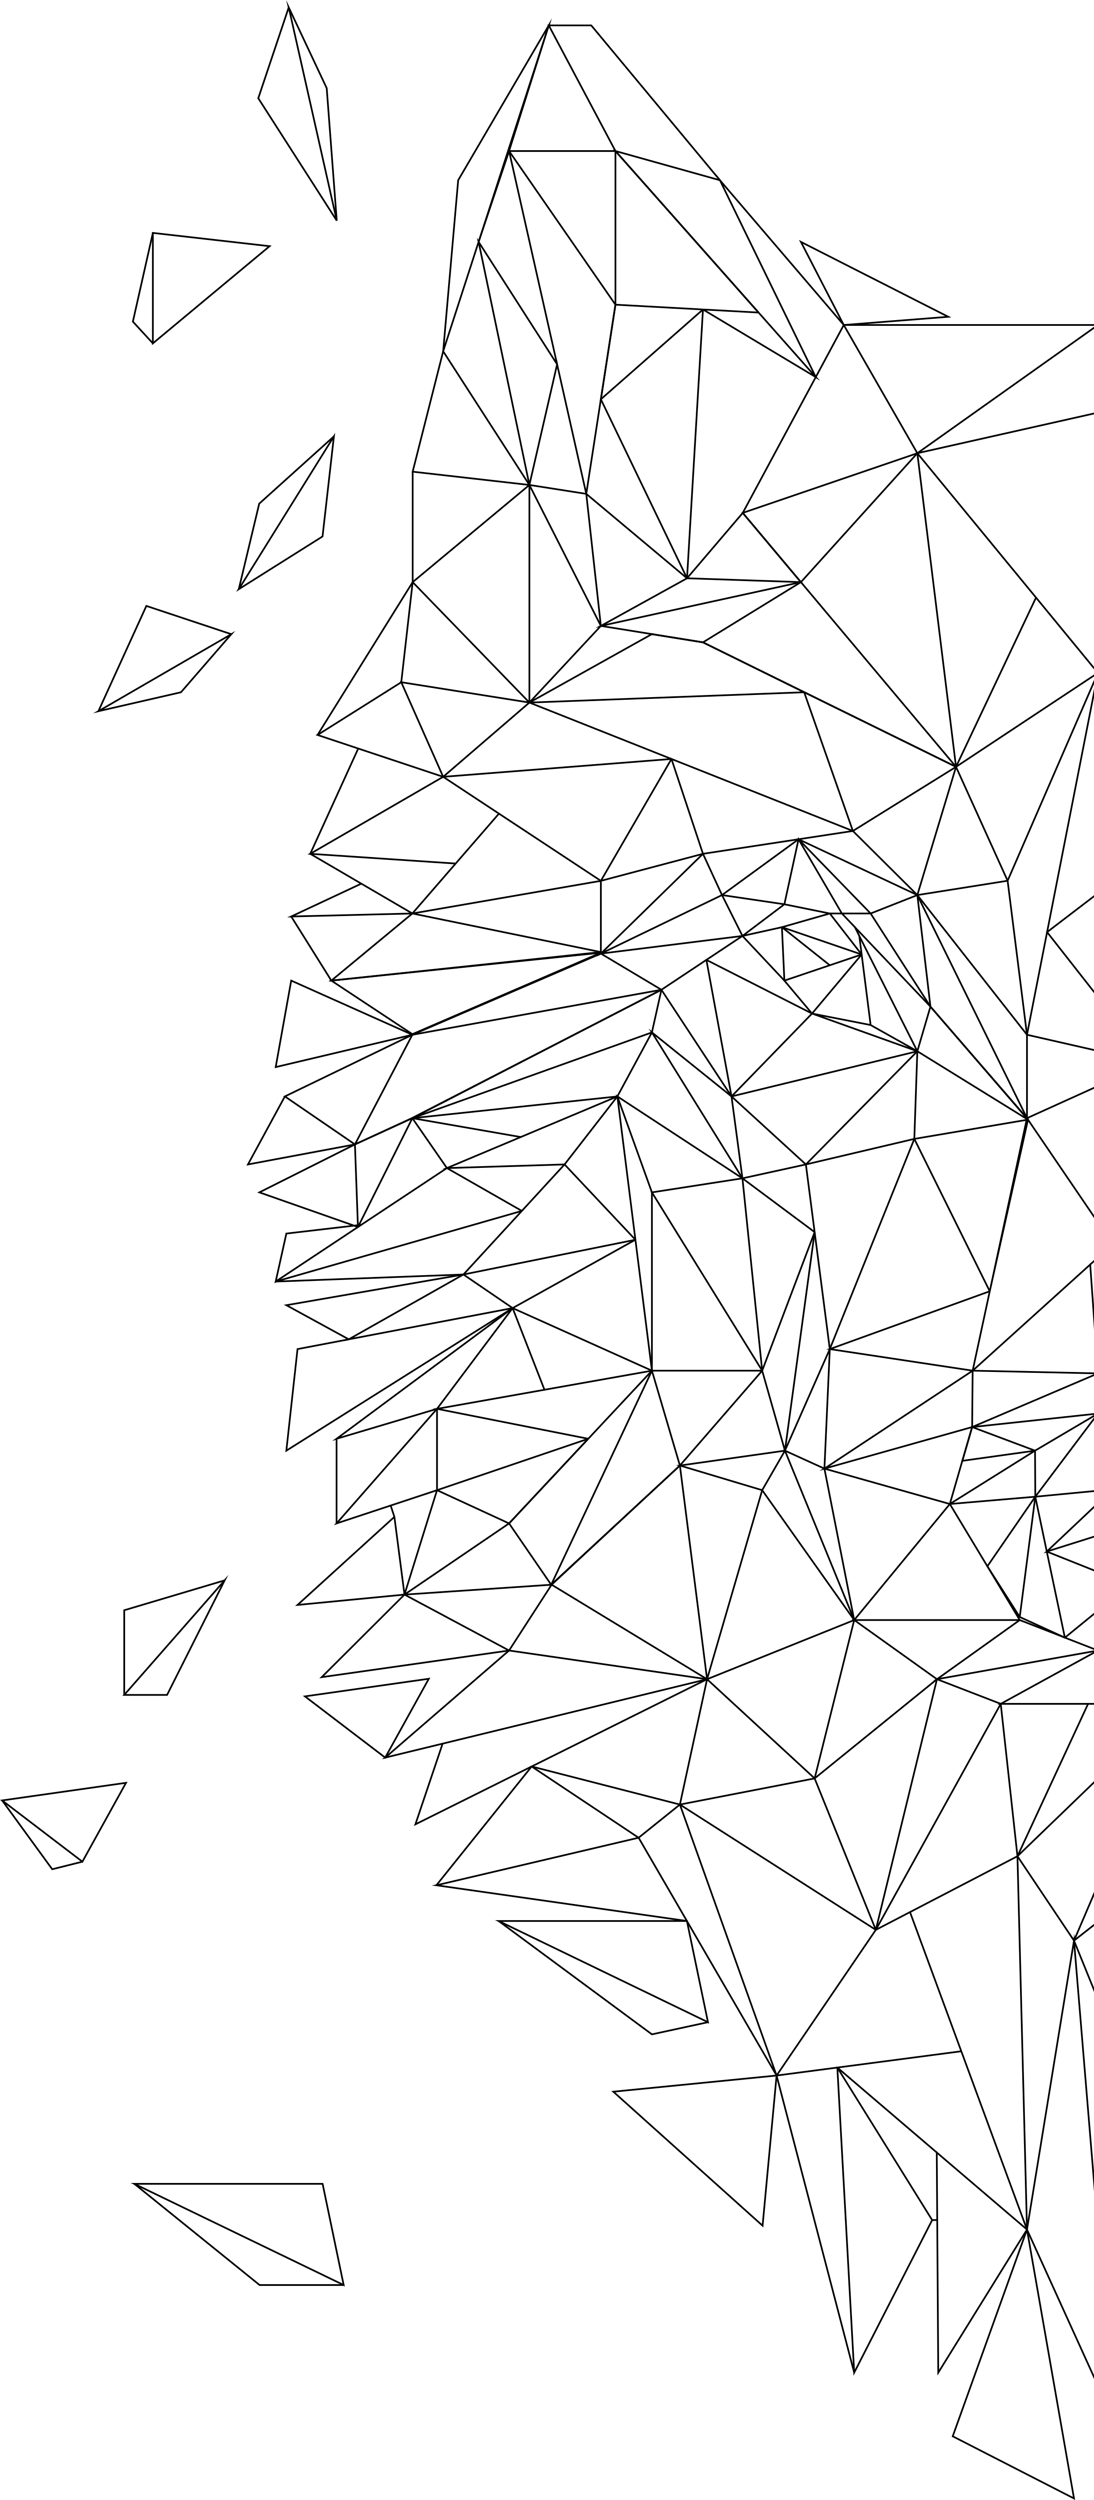 <?xml version="1.0" encoding="UTF-8"?>
<svg width="335px" height="765px" viewBox="0 0 335 765" version="1.1" xmlns="http://www.w3.org/2000/svg" xmlns:xlink="http://www.w3.org/1999/xlink">
    <title>wolfpack-digital-poly-half</title>
    <g id="Page-1" stroke="none" stroke-width="1" fill="none" fill-rule="evenodd">
        <g id="Home" transform="translate(-1105, -5517)" fill="#000000">
            <g id="wolf" transform="translate(1105, 5517)">
                <polygon id="Path" transform="translate(12.867, 561.534) scale(-1, 1) translate(-12.867, -561.534) " points="9.639 571.697 24.871 550.782 25.292 551.089 9.852 572.287 0.442 569.934 0.567 569.43"></polygon>
                <path d="M0,545.214 L39.066,550.767 L13.756,570.072 L0,545.214 Z M0.959,545.874 L13.919,569.294 L37.764,551.107 L0.959,545.874 Z" id="Shape" transform="translate(19.533, 557.643) scale(-1, 1) translate(-19.533, -557.643) "></path>
                <polygon id="Path" transform="translate(50.403, 201.417) scale(-1, 1) translate(-50.403, -201.417) " points="56.125 185.095 70.915 217.524 70.442 217.74 55.844 185.736 30.058 194.311 29.892 193.817"></polygon>
                <path d="M28.507,193.06 L72.048,218.27 L44.997,212.066 L28.507,193.06 Z M30.937,195.068 L45.277,211.597 L68.805,216.993 L30.937,195.068 Z" id="Shape" transform="translate(50.277, 205.665) scale(-1, 1) translate(-50.277, -205.665) "></path>
                <polygon id="Path" transform="translate(53.326, 500.996) scale(-1, 1) translate(-53.326, -500.996) " points="68.352 492.934 37.78 483.841 37.928 483.342 68.872 492.547 68.872 518.65 68.352 518.65"></polygon>
                <path d="M37.465,481.891 L69.943,518.91 L56.088,518.91 L37.465,481.891 Z M39.757,485.291 L56.408,518.39 L68.797,518.39 L39.757,485.291 Z" id="Shape" transform="translate(53.704, 500.401) scale(-1, 1) translate(-53.704, -500.401) "></path>
                <polygon id="Path" transform="translate(43.735, 88.23) scale(-1, 1) translate(-43.735, -88.23) " points="46.496 98.341 40.407 71.329 40.914 71.214 47.063 98.492 40.851 105.245 40.469 104.893"></polygon>
                <g id="Group" transform="translate(40, 668)">
                    <polygon id="Path" transform="translate(33.104, 15.771) scale(-1, 1) translate(-33.104, -15.771) " points="26.625 30.965 64.909 0.057 65.236 0.463 26.807 31.485 0.972 31.485 0.972 30.965"></polygon>
                    <path d="M6.598,0 L65.598,0 L0,31.687 L6.598,0 Z M7.022,0.52 L0.725,30.759 L63.326,0.52 L7.022,0.52 Z" id="Shape" transform="translate(32.799, 15.844) scale(-1, 1) translate(-32.799, -15.844) "></path>
                </g>
                <path d="M83.187,70.98 L83.187,105.624 L46.551,75.144 L83.187,70.98 Z M47.819,75.524 L82.667,104.515 L82.667,71.563 L47.819,75.524 Z" id="Shape" transform="translate(64.869, 88.302) scale(-1, 1) translate(-64.869, -88.302) "></path>
                <polygon id="Path" transform="translate(87.642, 156.846) scale(-1, 1) translate(-87.642, -156.846) " points="95.674 154.261 72.864 133.722 73.21 133.336 96.142 153.983 102.421 180.236 101.917 180.357"></polygon>
                <path d="M72.297,132.414 L102.637,181.118 L75.923,164.31 L72.297,132.414 Z M73.075,134.644 L76.411,164.003 L100.999,179.474 L73.075,134.644 Z" id="Shape" transform="translate(87.467, 156.766) scale(-1, 1) translate(-87.467, -156.766) "></path>
                <polygon id="Path" transform="translate(92.086, 346.031) scale(-1, 1) translate(-92.086, -346.031) " points="107.758 355.966 96.711 335.634 97.168 335.384 108.735 356.678 75.437 350.449 75.532 349.937"></polygon>
                <polygon id="Path" transform="translate(91.072, 34.924) scale(-1, 1) translate(-91.072, -34.924) " points="102.769 30.026 93.483 2.342 93.975 2.177 103.343 30.097 79.236 67.671 78.8 67.39"></polygon>
                <polygon id="Path" transform="translate(94.188, 362.639) scale(-1, 1) translate(-94.188, -362.639) " points="108.287 364.825 79.571 350.426 79.804 349.961 109.617 364.911 79.976 375.318 78.758 375.177 78.817 374.66 79.916 374.787"></polygon>
                <path d="M122.197,299.696 L127.078,326.875 L84.096,316.713 L122.197,299.696 Z M85.712,316.563 L126.426,326.187 L121.805,300.439 L85.712,316.563 Z" id="Shape" transform="translate(105.587, 313.286) scale(-1, 1) translate(-105.587, -313.286) "></path>
                <polygon id="Path" transform="translate(113.163, 391.078) scale(-1, 1) translate(-113.163, -391.078) " points="84.433 389.743 141.913 391.896 141.893 392.413 84.413 390.261"></polygon>
                <polygon id="Path" transform="translate(110.12, 375.13) scale(-1, 1) translate(-110.12, -375.13) " points="110.485 375.684 109.468 375.011 109.755 374.577 110.772 375.25"></polygon>
                <polygon id="Path" transform="translate(122.111, 381.349) scale(-1, 1) translate(-122.111, -381.349) " points="84.494 370.293 159.871 391.904 159.728 392.405 84.351 370.794"></polygon>
                <polygon id="Path" transform="translate(106.549, 333.406) scale(-1, 1) translate(-106.549, -333.406) " points="125.349 335.548 86.716 316.872 86.942 316.404 126.383 335.47 104.558 350.408 104.264 349.979"></polygon>
                <polygon id="Path" transform="translate(122.24, 422.236) scale(-1, 1) translate(-122.24, -422.236) " points="156.479 443.4 87.645 400.059 87.368 400.498 157.113 444.414 153.612 412.607 137.735 409.581 137.638 410.091 153.139 413.044"></polygon>
                <polygon id="Path" transform="translate(114.428, 399.905) scale(-1, 1) translate(-114.428, -399.905) " points="140.391 399.523 86.908 390.258 86.997 389.746 141.948 399.266 122.187 410.065 121.937 409.607"></polygon>
                <path d="M103.382,0 L88.15,67.588 L87.639,67.511 L90.723,26.91 L103.382,0 Z M91.235,27.045 L88.426,64.001 L101.831,4.519 L91.235,27.045 Z" id="Shape" transform="translate(95.51, 33.794) scale(-1, 1) translate(-95.51, -33.794) "></path>
                <polygon id="Path" transform="translate(95.316, 290.257) scale(-1, 1) translate(-95.316, -290.257) " points="88.954 299.93 101.238 280.308 101.678 280.583 89.393 300.205"></polygon>
                <polygon id="Path" transform="translate(107.107, 275.451) scale(-1, 1) translate(-107.107, -275.451) " points="123.808 280.154 103.468 270.639 103.688 270.166 126.276 280.737 87.937 279.79 87.95 279.27"></polygon>
                <polygon id="Path" transform="translate(107.118, 477.709) scale(-1, 1) translate(-107.118, -477.709) " points="122.377 490.779 93.293 464.356 93.642 463.972 123.885 491.447 90.352 488.211 90.402 487.691"></polygon>
                <path d="M92.724,513.37 L131.789,518.926 L106.48,538.223 L92.724,513.37 Z M93.685,514.033 L106.643,537.443 L130.487,519.264 L93.685,514.033 Z" id="Shape" transform="translate(112.257, 525.797) scale(-1, 1) translate(-112.257, -525.797) "></path>
                <polygon id="Path" transform="translate(102.351, 245.16) scale(-1, 1) translate(-102.351, -245.16) " points="109.461 261.377 94.767 229.16 95.24 228.944 109.934 261.161"></polygon>
                <polygon id="Path" transform="translate(110.636, 270.399) scale(-1, 1) translate(-110.636, -270.399) " points="110.505 270.179 126.138 261.044 126.401 261.494 95.133 279.754 94.871 279.304"></polygon>
                <polygon id="Path" transform="translate(116.838, 250.997) scale(-1, 1) translate(-116.838, -250.997) " points="137.804 261.065 97.839 237.934 98.099 237.484 139.543 261.47 94.168 264.509 94.133 263.992"></polygon>
                <polygon id="Path" transform="translate(111.799, 201.52) scale(-1, 1) translate(-111.799, -201.52) " points="126.145 225.041 97.013 178.274 97.454 177.999 126.584 224.766"></polygon>
                <polygon id="Path" transform="translate(116.208, 223.25) scale(-1, 1) translate(-116.208, -223.25) " points="134.58 224.83 109.404 208.984 109.681 208.544 135.789 224.976 96.792 237.955 96.628 237.462 122.637 228.805"></polygon>
                <polygon id="Path" transform="translate(126.847, 500.675) scale(-1, 1) translate(-126.847, -500.675) " points="154.45 512.85 129.651 488.135 130.018 487.766 155.923 513.584 97.771 505.319 97.844 504.804"></polygon>
                <path d="M100.708,291.104 L185.651,299.883 L160.115,316.752 L100.708,291.104 Z M104.025,291.97 L160.063,316.162 L184.152,300.252 L104.025,291.97 Z" id="Shape" transform="translate(143.18, 303.928) scale(-1, 1) translate(-143.18, -303.928) "></path>
                <polygon id="Path" transform="translate(142.324, 289.872) scale(-1, 1) translate(-142.324, -289.872) " points="182.36 299.719 158.212 279.731 158.544 279.328 184.02 300.416 100.628 291.598 100.682 291.081"></polygon>
                <polygon id="Path" transform="translate(103.063, 453.218) scale(-1, 1) translate(-103.063, -453.218) " points="102.803 466.168 102.803 440.268 103.323 440.268 103.323 466.168"></polygon>
                <polygon id="Path" transform="translate(118.126, 448.826) scale(-1, 1) translate(-118.126, -448.826) " points="132.366 465.622 102.236 431.281 102.627 430.938 134.016 466.714 116.544 460.943 116.707 460.449"></polygon>
                <polygon id="Path" transform="translate(129.425, 420.504) scale(-1, 1) translate(-129.425, -420.504) " points="154.45 439.597 101.722 400.488 102.031 400.069 157.129 440.938 124.956 431.359 125.104 430.86"></polygon>
                <polygon id="Path" transform="translate(131.156, 400.081) scale(-1, 1) translate(-131.156, -400.081) " points="154.015 409.285 120.281 390.229 120.537 389.774 157.023 410.387 105.29 400.534 105.387 400.022"></polygon>
                <path d="M85.759,374.787 L106.745,377.234 L110.189,392.728 L85.096,376.105 L84.029,375.393 L85.759,374.787 Z M85.817,375.318 L85.184,375.539 L85.384,375.674 L109.401,391.581 L106.316,377.707 L85.817,375.318 Z" id="Shape" transform="translate(97.109, 383.757) scale(-1, 1) translate(-97.109, -383.757) "></path>
                <polygon id="Path" transform="translate(155.38, 326.693) scale(-1, 1) translate(-155.38, -326.693) " points="184.846 341.974 108.341 302.639 108.103 303.102 184.619 342.442 202.656 350.748 184.72 316.518 184.259 316.758 201.488 349.638"></polygon>
                <polygon id="Path" transform="translate(117.4, 358.568) scale(-1, 1) translate(-117.4, -358.568) " points="125.846 350.356 108.422 342.398 108.638 341.925 126.378 350.028 125.461 375.211 124.86 375.138 124.922 374.621 124.962 374.626"></polygon>
                <polygon id="Path" transform="translate(123.226, 358.62) scale(-1, 1) translate(-123.226, -358.62) " points="136.096 374.564 119.95 342.278 120.415 342.045 136.993 375.195 135.732 375.045 109.46 357.65 109.747 357.216 135.916 374.543"></polygon>
                <polygon id="Path" transform="translate(136.512, 521.602) scale(-1, 1) translate(-136.512, -521.602) " points="154.088 537.326 116.968 505.257 117.308 504.864 156.056 538.34 137.429 533.812 137.551 533.307"></polygon>
                <polygon id="Path" transform="translate(126.6, 471.869) scale(-1, 1) translate(-126.6, -471.869) " points="133.246 460.862 119.299 456.248 119.462 455.754 133.902 460.532 132.686 464.221 129.599 487.985 129.083 487.917 132.177 464.107"></polygon>
                <polygon id="Path" transform="translate(124.619, 193.45) scale(-1, 1) translate(-124.619, -193.45) " points="126.106 208.793 122.616 178.166 123.132 178.107 126.622 208.735"></polygon>
                <polygon id="Path" transform="translate(142.295, 223.123) scale(-1, 1) translate(-142.295, -223.123) " points="162.148 208.432 149.122 237.814 148.647 237.603 161.285 209.095 122.524 215.243 122.443 214.73"></polygon>
                <polygon id="Path" transform="translate(128.84, 471.976) scale(-1, 1) translate(-128.84, -471.976) " points="133.573 488.029 123.612 456.079 124.108 455.923 134.069 487.873"></polygon>
                <polygon id="Path" transform="translate(139.873, 477.06) scale(-1, 1) translate(-139.873, -477.06) " points="155.741 488.167 123.714 466.384 124.006 465.952 156.033 487.735"></polygon>
                <polygon id="Path" transform="translate(139.529, 264.251) scale(-1, 1) translate(-139.529, -264.251) " points="139.336 264.421 126.074 249.143 126.466 248.802 139.729 264.081 139.729 264.081 152.984 279.359 152.592 279.699"></polygon>
                <polygon id="Path" transform="translate(131.56, 349.797) scale(-1, 1) translate(-131.56, -349.797) " points="126.056 357.284 136.635 342.013 137.063 342.31 126.484 357.58"></polygon>
                <polygon id="Path" transform="translate(154.457, 280.44) scale(-1, 1) translate(-154.457, -280.44) " points="181.242 279.551 124.876 269.797 124.965 269.285 184.045 279.507 124.973 291.595 124.869 291.086"></polygon>
                <polygon id="Path" transform="translate(163.331, 304.431) scale(-1, 1) translate(-163.331, -304.431) " points="198.202 315.978 142.567 292.04 142.772 291.564 202.584 317.298 124.079 303.125 124.171 302.613"></polygon>
                <polygon id="Path" transform="translate(142.866, 345.051) scale(-1, 1) translate(-142.866, -345.051) " points="126.225 347.683 159.418 341.907 159.507 342.419 126.314 348.195"></polygon>
                <polygon id="Path" transform="translate(157.659, 338.837) scale(-1, 1) translate(-157.659, -338.837) " points="126.298 335.252 189.075 341.904 189.021 342.421 126.243 335.766"></polygon>
                <polygon id="Path" transform="translate(164.404, 322.522) scale(-1, 1) translate(-164.404, -322.522) " points="198.926 340.594 126.151 303.102 126.389 302.639 202.656 341.93 202.45 342.406 129.093 316.162 129.268 315.674"></polygon>
                <polygon id="Path" transform="translate(126.364, 161.237) scale(-1, 1) translate(-126.364, -161.237) " points="126.104 178.136 126.104 144.338 126.624 144.338 126.624 178.136"></polygon>
                <polygon id="Path" transform="translate(144.088, 128.046) scale(-1, 1) translate(-144.088, -128.046) " points="161.486 144.114 152.217 107.56 152.721 107.432 162.136 144.563 126.097 148.659 126.039 148.142"></polygon>
                <polygon id="Path" transform="translate(144.138, 181.684) scale(-1, 1) translate(-144.138, -181.684) " points="161.53 178.156 126.002 148.6 126.335 148.201 162.294 178.115 126.355 215.168 125.982 214.805"></polygon>
                <polygon id="Path" transform="translate(171.664, 536.18) scale(-1, 1) translate(-171.664, -536.18) " points="207.593 533.778 126.754 514.096 126.877 513.591 207.994 533.341 216.574 558.768 180.417 540.781 180.648 540.316 215.679 557.742"></polygon>
                <polygon id="Path" transform="translate(148.211, 558.724) scale(-1, 1) translate(-148.211, -558.724) " points="162.593 577.062 133.423 540.714 133.828 540.386 162.999 576.737"></polygon>
                <polygon id="Path" transform="translate(171.303, 575.093) scale(-1, 1) translate(-171.303, -575.093) " points="207.577 576.836 146.996 562.6 147.115 562.096 210.383 576.961 132.295 588.09 132.222 587.575"></polygon>
                <polygon id="Path" transform="translate(133.821, 443.555) scale(-1, 1) translate(-133.821, -443.555) " points="133.561 456.001 133.561 431.109 134.081 431.109 134.081 456.001"></polygon>
                <polygon id="Path" transform="translate(145.398, 415.694) scale(-1, 1) translate(-145.398, -415.694) " points="156.766 431.265 133.613 400.436 134.029 400.124 157.182 430.953"></polygon>
                <polygon id="Path" transform="translate(156.294, 432.772) scale(-1, 1) translate(-156.294, -432.772) " points="177.358 431.125 145.82 425.528 145.91 425.016 180.178 431.096 132.486 440.528 132.453 440.528 132.453 440.229 132.411 440.013"></polygon>
                <path d="M133.12,439.688 L181.026,455.965 L158.199,466.483 L133.12,439.688 Z M134.918,440.847 L158.322,465.854 L179.625,456.037 L134.918,440.847 Z" id="Shape" transform="translate(157.073, 453.085) scale(-1, 1) translate(-157.073, -453.085) "></path>
                <polygon id="Path" transform="translate(152.236, 56.544) scale(-1, 1) translate(-152.236, -56.544) " points="135.448 5.57 164.426 55.075 169.024 107.473 168.507 107.518 163.919 55.236 137.42 9.969 158.16 73.939 157.665 74.099"></polygon>
                <polygon id="Path" transform="translate(148.873, 111.24) scale(-1, 1) translate(-148.873, -111.24) " points="161.755 107.459 150.94 74.099 151.435 73.939 162.326 107.533 135.858 148.542 135.421 148.26"></polygon>
                <polygon id="Path" transform="translate(159.85, 253.625) scale(-1, 1) translate(-159.85, -253.625) " points="166.769 248.755 183.85 237.492 184.136 237.926 167.055 249.189 167.055 249.189 135.85 269.758 135.564 269.324"></polygon>
                <polygon id="Path" transform="translate(170.284, 226.409) scale(-1, 1) translate(-170.284, -226.409) " points="204.09 237.387 178.291 215.183 178.63 214.789 205.633 238.03 134.935 232.504 134.976 231.986"></polygon>
                <polygon id="Path" transform="translate(148.324, 363.988) scale(-1, 1) translate(-148.324, -363.988) " points="136.72 370.319 159.67 357.208 159.928 357.658 136.978 370.768"></polygon>
                <polygon id="Path" transform="translate(162.302, 346.503) scale(-1, 1) translate(-162.302, -346.503) " points="165.041 348.177 135.456 335.748 135.657 335.27 165.242 347.699 189.148 357.736 151.722 356.582 151.738 356.062 186.361 357.13"></polygon>
                <polygon id="Path" transform="translate(157.389, 373.161) scale(-1, 1) translate(-157.389, -373.161) " points="154.788 370.719 141.713 356.499 142.095 356.145 155.17 370.368 155.17 370.368 173.065 389.826 172.683 390.177"></polygon>
                <polygon id="Path" transform="translate(167.936, 389.802) scale(-1, 1) translate(-167.936, -389.802) " points="193.312 390.136 141.248 379.62 141.351 379.111 194.623 389.868 179.044 400.493 178.751 400.064"></polygon>
                <polygon id="Path" transform="translate(151.223, 60.118) scale(-1, 1) translate(-151.223, -60.118) " points="155.64 74.102 146.313 46.3 146.806 46.134 156.133 73.936"></polygon>
                <polygon id="Path" transform="translate(158.416, 110.573) scale(-1, 1) translate(-158.416, -110.573) " points="170.816 72.691 154.979 148.454 154.47 148.347 169.729 75.347 146.454 111.628 146.016 111.347"></polygon>
                <polygon id="Path" transform="translate(184.694, 605.21) scale(-1, 1) translate(-184.694, -605.21) " points="169.702 622.237 216.54 587.625 216.849 588.043 169.822 622.796 152.54 619.052 152.65 618.543"></polygon>
                <path d="M158.157,587.573 L217.156,587.573 L151.558,619.263 L158.157,587.573 Z M158.579,588.093 L152.282,618.335 L214.885,588.093 L158.579,588.093 Z" id="Shape" transform="translate(184.357, 603.418) scale(-1, 1) translate(-184.357, -603.418) "></path>
                <polygon id="Path" transform="translate(161.962, 26.993) scale(-1, 1) translate(-161.962, -26.993) " points="167.791 46.295 155.639 7.848 156.134 7.691 168.286 46.138"></polygon>
                <polygon id="Path" transform="translate(186.227, 107.707) scale(-1, 1) translate(-186.227, -107.707) " points="184.25 93.195 188.718 122.14 188.204 122.219 183.736 93.274"></polygon>
                <polygon id="Path" transform="translate(163.242, 78.852) scale(-1, 1) translate(-163.242, -78.852) " points="155.633 111.431 170.343 46.16 170.85 46.274 156.14 111.545"></polygon>
                <polygon id="Path" transform="translate(172.032, 69.67) scale(-1, 1) translate(-172.032, -69.67) " points="187.682 46.477 155.604 46.477 155.604 45.957 188.674 45.957 155.818 93.383 155.39 93.087"></polygon>
                <polygon id="Path" transform="translate(177.685, 452.166) scale(-1, 1) translate(-177.685, -452.166) " points="175.045 440.445 155.554 419.611 155.934 419.255 175.425 440.091 199.816 466.142 186.803 485.078 186.375 484.782 199.151 466.194"></polygon>
                <polygon id="Path" transform="translate(186.2, 509.453) scale(-1, 1) translate(-186.2, -509.453) " points="155.849 513.586 216.475 504.804 216.55 505.319 155.924 514.101"></polygon>
                <polygon id="Path" transform="translate(178.202, 412.874) scale(-1, 1) translate(-178.202, -412.874) " points="189.516 424.977 199.188 400.183 199.672 400.373 189.845 425.564 156.732 419.689 156.823 419.177"></polygon>
                <polygon id="Path" transform="translate(178.064, 399.402) scale(-1, 1) translate(-178.064, -399.402) " points="198.574 400.254 161.43 379.592 161.682 379.137 199.733 400.303 156.608 419.668 156.395 419.195"></polygon>
                <polygon id="Path" transform="translate(162.107, 181.693) scale(-1, 1) translate(-162.107, -181.693) " points="161.847 214.986 161.847 148.401 162.367 148.401 162.367 214.986"></polygon>
                <polygon id="Path" transform="translate(170.816, 130.749) scale(-1, 1) translate(-170.816, -130.749) " points="171.033 110.316 179.779 148.342 179.272 148.459 171.038 112.658 162.361 151.181 161.854 151.067"></polygon>
                <polygon id="Path" transform="translate(172.935, 169.856) scale(-1, 1) translate(-172.935, -169.856) " points="184.225 148.065 162.109 191.646 161.646 191.411 183.301 148.736 166.385 151.381 166.305 150.868"></polygon>
                <polygon id="Path" transform="translate(183.86, 223.616) scale(-1, 1) translate(-183.86, -223.616) " points="162.011 232.003 205.517 214.745 205.708 215.228 162.203 232.487"></polygon>
                <polygon id="Path" transform="translate(204.69, 204.523) scale(-1, 1) translate(-204.69, -204.523) " points="194.2 196.812 209.826 194.313 209.744 193.8 194.041 196.311 162.097 212.053 247.264 215.246 247.283 214.727 164.171 211.611"></polygon>
                <polygon id="Path" transform="translate(179.173, 551.449) scale(-1, 1) translate(-179.173, -551.449) " points="162.652 562.132 195.406 540.334 195.694 540.766 162.94 562.564"></polygon>
                <polygon id="Path" transform="translate(189.341, 533.029) scale(-1, 1) translate(-189.341, -533.029) " points="215.146 540.472 162.055 514.075 162.286 513.61 216.628 540.628 170.552 552.449 170.423 551.944"></polygon>
                <polygon id="Path" transform="translate(194.131, 31.416) scale(-1, 1) translate(-194.131, -31.416) " points="207.089 7.51 220.656 7.51 200.031 46.339 199.572 46.095 219.791 8.03 207.333 8.03 168.006 55.322 167.606 54.989"></polygon>
                <polygon id="Path" transform="translate(188.174, 452.676) scale(-1, 1) translate(-188.174, -452.676) " points="206.762 483.83 176.487 419.543 176.957 419.322 208.371 486.03 167.977 448.646 168.33 448.264"></polygon>
                <path d="M122.937,484.631 L123.584,484.67 L169.412,487.753 L136.374,505.402 L122.937,484.631 Z M123.933,485.216 L167.565,488.148 L136.551,504.719 L123.933,485.216 Z" id="Shape" transform="translate(146.174, 495.017) scale(-1, 1) translate(-146.174, -495.017) "></path>
                <polygon id="Path" transform="translate(192.567, 481.164) scale(-1, 1) translate(-192.567, -481.164) " points="215.79 484.878 176.762 448.646 177.115 448.264 216.647 484.966 168.755 514.065 168.486 513.623"></polygon>
                <polygon id="Path" transform="translate(183.647, 357.446) scale(-1, 1) translate(-183.647, -357.446) " points="194.078 356.306 178.041 335.668 178.451 335.35 194.761 356.337 172.911 379.542 172.532 379.186"></polygon>
                <polygon id="Path" transform="translate(181.759, 136.652) scale(-1, 1) translate(-181.759, -136.652) " points="183.736 151.164 179.268 122.219 179.782 122.14 184.25 151.085"></polygon>
                <polygon id="Path" transform="translate(194.87, 171.033) scale(-1, 1) translate(-194.87, -171.033) " points="210.545 150.51 206.006 191.557 205.489 191.5 209.886 151.739 179.529 177.153 179.196 176.755"></polygon>
                <polygon id="Path" transform="translate(183.993, 280.673) scale(-1, 1) translate(-183.993, -280.673) " points="183.733 269.542 184.253 269.542 184.253 291.803 183.733 291.803"></polygon>
                <polygon id="Path" transform="translate(199.391, 251.034) scale(-1, 1) translate(-199.391, -251.034) " points="214.249 269.129 192.944 232.376 193.393 232.115 215.327 269.953 183.454 261.52 183.587 261.018"></polygon>
                <polygon id="Path" transform="translate(197.145, 149.527) scale(-1, 1) translate(-197.145, -149.527) " points="210.287 122.175 210.064 122.067 183.679 176.841 184.147 177.067 210.612 122.126 210.474 121.988"></polygon>
                <polygon id="Path" transform="translate(207.444, 195.301) scale(-1, 1) translate(-207.444, -195.301) " points="199.585 196.305 215.219 193.784 215.302 194.298 199.668 196.818"></polygon>
                <polygon id="Path" transform="translate(213.803, 184.445) scale(-1, 1) translate(-213.803, -184.445) " points="241.926 190.893 217.102 177.182 217.354 176.726 245.3 192.163 182.306 178.39 182.417 177.882"></polygon>
                <polygon id="Path" transform="translate(193.265, 297.337) scale(-1, 1) translate(-193.265, -297.337) " points="183.86 302.647 202.404 291.58 202.671 292.024 184.126 303.094"></polygon>
                <polygon id="Path" transform="translate(205.671, 289.102) scale(-1, 1) translate(-205.671, -289.102) " points="184.025 286.144 227.382 291.543 227.318 292.061 183.961 286.659"></polygon>
                <polygon id="Path" transform="translate(201.938, 276.906) scale(-1, 1) translate(-201.938, -276.906) " points="218.562 290.875 188.433 261.455 188.797 261.083 221.203 292.729 182.673 274.128 182.898 273.66"></polygon>
                <polygon id="Path" transform="translate(199.533, 108.017) scale(-1, 1) translate(-199.533, -108.017) " points="214.7 121.504 210.349 93.274 210.863 93.195 215.432 122.839 183.635 94.901 183.978 94.511"></polygon>
                <path d="M187.199,634.827 L238.092,639.862 L191.564,681.608 L187.199,634.827 Z M187.775,635.407 L191.985,680.532 L236.866,640.265 L187.775,635.407 Z" id="Shape" transform="translate(212.645, 658.217) scale(-1, 1) translate(-212.645, -658.217) "></path>
                <polygon id="Path" transform="translate(210.341, 70.675) scale(-1, 1) translate(-210.341, -70.675) " points="232.481 45.532 232.481 93.481 205.436 94.966 205.408 94.447 231.962 92.989 231.962 46.902 188.59 95.818 188.201 95.473"></polygon>
                <polygon id="Path" transform="translate(210.085, 70.774) scale(-1, 1) translate(-210.085, -70.774) " points="232.49 45.729 188.07 95.818 187.681 95.473 230.929 46.705 199.784 55.406 199.644 54.905"></polygon>
                <polygon id="Path" transform="translate(194.337, 325.713) scale(-1, 1) translate(-194.337, -325.713) " points="199.398 335.634 188.819 316.04 189.276 315.793 199.855 335.387"></polygon>
                <polygon id="Path" transform="translate(194.337, 377.47) scale(-1, 1) translate(-194.337, -377.47) " points="199.369 335.475 199.885 335.54 194.36 379.397 189.305 419.465 188.79 419.4 193.845 379.332"></polygon>
                <polygon id="Path" transform="translate(208.016, 349.912) scale(-1, 1) translate(-208.016, -349.912) " points="227.492 334.867 216.649 364.958 216.161 364.781 226.476 336.151 188.824 360.788 188.54 360.354"></polygon>
                <path d="M177.352,191.25 L200.465,216.022 L161.595,194.317 L161.593,194.317 L160.785,193.912 L177.352,191.25 Z M162.412,194.178 L197.821,213.95 L177.161,191.807 L162.412,194.178 Z" id="Shape" transform="translate(180.625, 203.636) scale(-1, 1) translate(-180.625, -203.636) "></path>
                <polygon id="Path" transform="translate(199.627, 392.151) scale(-1, 1) translate(-199.627, -392.151) " points="199.367 419.431 199.367 364.87 199.887 364.87 199.887 419.431"></polygon>
                <polygon id="Path" transform="translate(201.082, 309.394) scale(-1, 1) translate(-201.082, -309.394) " points="202.284 315.975 199.373 302.927 199.88 302.813 202.791 315.861"></polygon>
                <polygon id="Path" transform="translate(213.087, 337.736) scale(-1, 1) translate(-213.087, -337.736) " points="227.57 314.761 199.044 360.71 198.603 360.435 225.522 317.075 202.335 335.712 202.01 335.306"></polygon>
                <polygon id="Path" transform="translate(216.405, 389.942) scale(-1, 1) translate(-216.405, -389.942) " points="232.756 365.065 205.421 360.83 205.501 360.315 233.611 364.672 199.641 419.569 199.199 419.296"></polygon>
                <polygon id="Path" transform="translate(216.335, 433.85) scale(-1, 1) translate(-216.335, -433.85) " points="232.695 419.691 199.279 419.691 199.279 419.171 233.39 419.171 224.724 448.53 224.225 448.381"></polygon>
                <polygon id="Path" transform="translate(213.198, 314.582) scale(-1, 1) translate(-213.198, -314.582) " points="223.499 302.943 209.943 293.943 210.231 293.511 224.218 302.797 202.612 335.652 202.178 335.366"></polygon>
                <polygon id="Path" transform="translate(233.227, 246.574) scale(-1, 1) translate(-233.227, -246.574) " points="261.264 231.798 251.44 261.351 250.947 261.187 260.419 232.693 205.382 254.52 205.19 254.037"></polygon>
                <polygon id="Path" transform="translate(220.792, 433.944) scale(-1, 1) translate(-220.792, -433.944) " points="233.194 448.626 207.998 419.603 208.391 419.262 233.586 448.285"></polygon>
                <polygon id="Path" transform="translate(212.354, 481.15) scale(-1, 1) translate(-212.354, -481.15) " points="207.937 513.81 216.255 448.423 216.77 448.488 208.453 513.877"></polygon>
                <polygon id="Path" transform="translate(212.354, 533.02) scale(-1, 1) translate(-212.354, -533.02) " points="216.259 552.251 207.941 513.898 208.449 513.789 216.766 552.142"></polygon>
                <polygon id="Path" transform="translate(223.691, 449.95) scale(-1, 1) translate(-223.691, -449.95) " points="237.976 448.548 206.984 444.165 207.056 443.65 240.399 448.363 214.066 456.251 213.917 455.751"></polygon>
                <polygon id="Path" transform="translate(237.917, 567.351) scale(-1, 1) translate(-237.917, -567.351) " points="266.95 552.329 226.329 544.452 226.428 543.942 268.327 552.066 207.786 590.76 207.506 590.323"></polygon>
                <path d="M224.945,551.765 L238.048,562.286 L223.139,587.965 L195.682,635.248 L195.213,635.03 L224.945,551.765 Z M225.189,552.628 L196.654,632.539 L222.69,587.703 L237.374,562.411 L225.189,552.628 Z" id="Shape" transform="translate(216.631, 593.506) scale(-1, 1) translate(-216.631, -593.506) "></path>
                <polygon id="Path" transform="translate(212.819, 135.83) scale(-1, 1) translate(-212.819, -135.83) " points="215.001 176.97 210.119 94.722 210.638 94.691 215.52 176.939"></polygon>
                <path d="M228.205,156.546 L245.819,177.196 L209.83,178.415 L228.205,156.546 Z M228.207,157.35 L210.979,177.856 L244.724,176.712 L228.207,157.35 Z" id="Shape" transform="translate(227.825, 167.481) scale(-1, 1) translate(-227.825, -167.481) "></path>
                <polygon id="Path" transform="translate(229.722, 265.281) scale(-1, 1) translate(-229.722, -265.281) " points="243.802 261.473 214.88 257.072 214.958 256.558 244.564 261.062 238.59 274.003 238.118 273.785"></polygon>
                <path d="M250.972,94.446 L250.987,94.446 L250.987,94.719 L251.112,94.929 L215.135,116.483 L233.835,95.385 L233.953,95.385 L250.972,94.446 Z M249.943,95.024 L234.074,95.899 L217.762,114.304 L249.943,95.024 Z" id="Shape" transform="translate(233.123, 105.465) scale(-1, 1) translate(-233.123, -105.465) "></path>
                <polygon id="Path" transform="translate(220.155, 314.618) scale(-1, 1) translate(-220.155, -314.618) " points="216.053 335.462 223.745 293.68 224.256 293.774 216.565 335.556"></polygon>
                <polygon id="Path" transform="translate(232.284, 298.283) scale(-1, 1) translate(-232.284, -298.283) " points="247.743 293.699 237.074 286.617 237.362 286.185 248.774 293.758 216.029 310.381 215.794 309.918"></polygon>
                <polygon id="Path" transform="translate(224.951, 484.922) scale(-1, 1) translate(-224.951, -484.922) " points="233.141 513.916 216.263 456.074 216.762 455.928 233.64 513.771"></polygon>
                <polygon id="Path" transform="translate(238.849, 519.944) scale(-1, 1) translate(-238.849, -519.944) " points="260.706 513.932 216.034 495.981 216.227 495.498 261.664 513.755 228.419 544.39 228.067 544.005"></polygon>
                <polygon id="Path" transform="translate(238.953, 84.476) scale(-1, 1) translate(-238.953, -84.476) " points="258.572 53.445 228.34 115.507 227.873 115.279 256.327 56.866 219.728 99.619 219.334 99.28"></polygon>
                <polygon id="Path" transform="translate(224.22, 280.148) scale(-1, 1) translate(-224.22, -280.148) " points="220.858 286.284 227.117 273.777 227.582 274.011 221.322 286.518"></polygon>
                <polygon id="Path" transform="translate(232.55, 266.787) scale(-1, 1) translate(-232.55, -266.787) " points="243.344 273.73 220.423 257.025 220.729 256.605 244.678 274.058 224.949 276.97 224.873 276.455"></polygon>
                <polygon id="Path" transform="translate(236.329, 322.829) scale(-1, 1) translate(-236.329, -322.829) " points="248.47 335.691 223.814 310.331 224.187 309.967 248.843 335.327"></polygon>
                <polygon id="Path" transform="translate(225.675, 348.041) scale(-1, 1) translate(-225.675, -348.041) " points="223.743 360.536 227.092 335.475 227.607 335.543 224.258 360.606"></polygon>
                <polygon id="Path" transform="translate(252.214, 338.974) scale(-1, 1) translate(-252.214, -338.974) " points="279.892 335.647 223.465 321.939 223.588 321.434 280.963 335.371 257.833 356.514 257.482 356.13"></polygon>
                <polygon id="Path" transform="translate(233.77, 293.234) scale(-1, 1) translate(-233.77, -293.234) " points="227.16 299.888 240.001 286.224 240.379 286.581 227.539 300.244"></polygon>
                <polygon id="Path" transform="translate(230.37, 390.001) scale(-1, 1) translate(-230.37, -390.001) " points="227.091 419.405 233.132 360.544 233.649 360.598 227.608 419.457"></polygon>
                <polygon id="Path" transform="translate(233.293, 281.709) scale(-1, 1) translate(-233.293, -281.709) " points="238.126 285.889 226.24 276.92 226.552 276.504 240.346 286.913 227.091 283.978 227.203 283.471"></polygon>
                <polygon id="Path" transform="translate(238.173, 366.654) scale(-1, 1) translate(-238.173, -366.654) " points="248.385 360.705 229.521 356.577 229.632 356.067 249.61 360.44 227.048 377.241 226.737 376.823"></polygon>
                <polygon id="Path" transform="translate(242.909, 128.199) scale(-1, 1) translate(-242.909, -128.199) " points="235.791 115.517 227.215 99.573 227.673 99.326 236.248 115.27 236.248 115.27 258.604 156.824 258.146 157.071"></polygon>
                <polygon id="Path" transform="translate(253.993, 158.372) scale(-1, 1) translate(-253.993, -158.372) " points="280.1 157.071 227 138.933 227.168 138.441 280.986 156.824 262.933 178.303 262.535 177.969"></polygon>
                <polygon id="Path" transform="translate(241.407, 410.46) scale(-1, 1) translate(-241.407, -410.46) " points="249.15 419.444 233.117 377.124 233.603 376.94 249.698 419.421 242.702 443.98 242.202 443.837"></polygon>
                <polygon id="Path" transform="translate(247.431, 469.834) scale(-1, 1) translate(-247.431, -469.834) " points="261.162 455.985 254.274 444.037 254.724 443.777 261.779 456.014 233.506 495.89 233.082 495.589"></polygon>
                <polygon id="Path" transform="translate(252.995, 612.83) scale(-1, 1) translate(-252.995, -612.83) " points="267.972 635.264 237.589 590.687 238.018 590.396 268.401 634.97"></polygon>
                <polygon id="Path" transform="translate(249.648, 679.256) scale(-1, 1) translate(-249.648, -679.256) " points="261.167 635.336 242.859 632.934 242.927 632.417 261.819 634.897 237.98 726.096 237.477 725.963"></polygon>
                <polygon id="Path" transform="translate(239.814, 291.897) scale(-1, 1) translate(-239.814, -291.897) " points="239.179 300.055 239.93 283.713 240.45 283.737 239.698 300.081"></polygon>
                <polygon id="Path" transform="translate(246.767, 289.548) scale(-1, 1) translate(-246.767, -289.548) " points="239.277 295.167 253.933 283.521 254.256 283.929 239.6 295.575"></polygon>
                <polygon id="Path" transform="translate(251.254, 285.799) scale(-1, 1) translate(-251.254, -285.799) " points="262.201 283.747 248.341 279.78 248.484 279.278 263.936 283.703 238.739 292.321 238.571 291.829"></polygon>
                <polygon id="Path" transform="translate(251.841, 301.072) scale(-1, 1) translate(-251.841, -301.072) " points="249.504 295.617 239.746 292.323 239.913 291.829 249.67 295.126 263.935 299.943 255.224 310.316 254.826 309.983 263.048 300.192"></polygon>
                <polygon id="Path" transform="translate(244.908, 410.47) scale(-1, 1) translate(-244.908, -410.47) " points="249.197 443.944 240.105 377.067 240.62 376.997 249.712 443.873"></polygon>
                <polygon id="Path" transform="translate(247.228, 428.368) scale(-1, 1) translate(-247.228, -428.368) " points="253.857 444.014 240.124 412.932 240.6 412.722 254.332 443.803"></polygon>
                <polygon id="Path" transform="translate(250.841, 469.619) scale(-1, 1) translate(-250.841, -469.619) " points="261.808 443.4 240.355 495.838 239.874 495.641 260.831 444.414 249.337 449.64 249.122 449.166"></polygon>
                <polygon id="Path" transform="translate(255.562, 268.172) scale(-1, 1) translate(-255.562, -268.172) " points="244.338 279.348 266.412 256.634 266.785 256.996 244.711 279.71"></polygon>
                <polygon id="Path" transform="translate(262.326, 264.075) scale(-1, 1) translate(-262.326, -264.075) " points="279.243 256.943 263.445 254.536 263.524 254.022 281.012 256.687 243.861 274.128 243.64 273.658"></polygon>
                <polygon id="Path" transform="translate(253.793, 206.383) scale(-1, 1) translate(-253.793, -206.383) " points="262.334 178.149 262.334 177.876 262.415 177.876 292.863 196.587 214.952 234.889 214.723 234.423 291.788 196.536 262.206 178.358"></polygon>
                <path d="M291.312,73.422 L277.741,99.722 L244.652,97.124 L291.312,73.422 Z M246.536,96.75 L277.437,99.177 L290.111,74.615 L246.536,96.75 Z" id="Shape" transform="translate(267.982, 86.572) scale(-1, 1) translate(-267.982, -86.572) "></path>
                <polygon id="Path" transform="translate(268.928, 186.668) scale(-1, 1) translate(-268.928, -186.668) " points="292.258 178.142 256.761 138.861 257.146 138.513 292.948 178.13 245.306 234.823 244.908 234.489"></polygon>
                <polygon id="Path" transform="translate(269.327, 232.842) scale(-1, 1) translate(-269.327, -232.842) " points="292.863 211.318 277.731 254.365 277.24 254.192 291.951 212.345 246.019 234.889 245.79 234.422"></polygon>
                <polygon id="Path" transform="translate(263.836, 339.004) scale(-1, 1) translate(-263.836, -339.004) " points="280.717 356.504 246.585 321.869 246.956 321.505 281.087 356.14"></polygon>
                <polygon id="Path" transform="translate(263.261, 380.555) scale(-1, 1) translate(-263.261, -380.555) " points="279.463 356.519 246.483 348.754 246.602 348.25 280.038 356.122 277.324 377.065 272.684 412.859 272.169 412.792"></polygon>
                <polygon id="Path" transform="translate(256.254, 301.113) scale(-1, 1) translate(-256.254, -301.113) " points="263.653 310.316 248.458 292.243 248.856 291.91 264.051 309.983"></polygon>
                <polygon id="Path" transform="translate(264.779, 315.913) scale(-1, 1) translate(-264.779, -315.913) " points="277.561 311.069 263.01 313.919 262.91 313.409 280.852 309.894 280.99 310.394 248.744 321.931 248.569 321.442"></polygon>
                <polygon id="Path" transform="translate(255.511, 519.968) scale(-1, 1) translate(-255.511, -519.968) " points="261.315 544.26 249.202 495.802 249.707 495.677 261.819 544.135"></polygon>
                <polygon id="Path" transform="translate(268.108, 552.141) scale(-1, 1) translate(-268.108, -552.141) " points="286.449 544.278 249.142 514.046 249.469 513.641 287.075 544.117 268.271 590.64 267.789 590.445"></polygon>
                <polygon id="Path" transform="translate(253.273, 431.114) scale(-1, 1) translate(-253.273, -431.114) " points="253.835 449.413 252.192 412.839 252.711 412.815 254.354 449.39"></polygon>
                <polygon id="Path" transform="translate(257.009, 472.57) scale(-1, 1) translate(-257.009, -472.57) " points="252.196 495.69 261.312 449.351 261.822 449.452 252.707 495.789"></polygon>
                <polygon id="Path" transform="translate(296.184, 441.848) scale(-1, 1) translate(-296.184, -441.848) " points="294.931 436.61 297.936 446.941 297.436 447.087 294.432 436.756"></polygon>
                <polygon id="Path" transform="translate(271.653, 454.814) scale(-1, 1) translate(-271.653, -454.814) " points="252.381 459.976 290.785 449.151 290.925 449.653 252.522 460.478"></polygon>
                <polygon id="Path" transform="translate(274.452, 434.659) scale(-1, 1) translate(-274.452, -434.659) " points="294.918 448.701 250.917 419.65 251.204 419.216 297.986 450.102 251.147 436.932 251.288 436.433"></polygon>
                <polygon id="Path" transform="translate(267.037, 380.664) scale(-1, 1) translate(-267.037, -380.664) " points="279.737 412.922 253.853 348.598 254.335 348.406 280.22 412.729"></polygon>
                <polygon id="Path" transform="translate(248.95, 267.946) scale(-1, 1) translate(-248.95, -267.946) " points="253.487 256.108 258.02 276.915 243.857 279.785 243.754 279.276 257.4 276.51 253.263 257.522 240.329 279.66 239.88 279.398"></polygon>
                <polygon id="Path" transform="translate(278.104, 407.287) scale(-1, 1) translate(-278.104, -407.287) " points="301.06 412.722 253.042 395.374 253.218 394.885 303.166 412.93 258.403 419.689 258.326 419.174"></polygon>
                <polygon id="Path" transform="translate(270.908, 679.832) scale(-1, 1) translate(-270.908, -679.832) " points="280.041 725.056 285.153 632.661 285.672 632.69 280.454 727.003 256.143 679.468 256.606 679.232"></polygon>
                <polygon id="Path" transform="translate(271.587, 656.074) scale(-1, 1) translate(-271.587, -656.074) " points="257.589 679.089 286.55 632.539 286.991 632.812 257.877 679.609 256.182 679.601 256.185 679.081"></polygon>
                <polygon id="Path" transform="translate(275.092, 643.151) scale(-1, 1) translate(-275.092, -643.151) " points="293.168 632.856 255.79 627.948 255.857 627.433 294.394 632.495 263.504 658.869 263.167 658.471"></polygon>
                <polygon id="Path" transform="translate(297.063, 119.003) scale(-1, 1) translate(-297.063, -119.003) " points="335.302 99.709 257.926 99.709 257.926 99.189 336.2 99.189 313.448 138.816 312.998 138.557"></polygon>
                <polygon id="Path" transform="translate(258.81, 285.751) scale(-1, 1) translate(-258.81, -285.751) " points="262.995 279.788 259.825 279.788 259.825 279.268 264.057 279.268 253.974 292.235 253.563 291.915"></polygon>
                <polygon id="Path" transform="translate(276.819, 254.257) scale(-1, 1) translate(-276.819, -254.257) " points="292.053 254.326 260.752 234.877 261.026 234.435 292.886 254.231 272.919 274.079 272.552 273.71"></polygon>
                <polygon id="Path" transform="translate(307.307, 487.514) scale(-1, 1) translate(-307.307, -487.514) " points="312.486 479.421 302.572 495.875 302.127 495.604 312.041 479.154"></polygon>
                <polygon id="Path" transform="translate(276.211, 477.982) scale(-1, 1) translate(-276.211, -477.982) " points="290.654 495.903 261.367 460.392 261.767 460.062 291.055 495.573"></polygon>
                <polygon id="Path" transform="translate(286.51, 504.767) scale(-1, 1) translate(-286.51, -504.767) " points="310.641 495.999 260.756 495.999 260.756 495.479 312.264 495.479 286.26 514.054 285.957 513.633"></polygon>
                <polygon id="Path" transform="translate(261.894, 281.585) scale(-1, 1) translate(-261.894, -281.585) " points="265.386 279.788 257.19 279.788 257.19 279.268 266.598 279.268 262.19 283.903 261.813 283.544"></polygon>
                <polygon id="Path" transform="translate(272.936, 295.243) scale(-1, 1) translate(-272.936, -295.243) " points="285.104 282.278 282.972 286.518 282.508 286.284 283.067 285.172 261.144 308.207 260.768 307.849"></polygon>
                <path d="M281.517,284.932 L277.844,313.825 L262.684,322.329 L281.517,284.932 Z M263.914,321.044 L277.361,313.5 L280.621,287.87 L263.914,321.044 Z" id="Shape" transform="translate(272.1, 303.631) scale(-1, 1) translate(-272.1, -303.631) "></path>
                <polygon id="Path" transform="translate(275.672, 290.91) scale(-1, 1) translate(-275.672, -290.91) " points="284.355 279.655 270.346 274.136 270.536 273.652 285.135 279.403 266.646 308.168 266.209 307.887"></polygon>
                <polygon id="Path" transform="translate(277.549, 552.193) scale(-1, 1) translate(-277.549, -552.193) " points="286.659 590.604 267.934 513.906 268.439 513.781 287.164 590.479"></polygon>
                <polygon id="Path" transform="translate(287.106, 556.213) scale(-1, 1) translate(-287.106, -556.213) " points="305.381 589.915 267.543 521.507 267.998 521.255 306.669 591.171 295.436 585.332 295.676 584.872"></polygon>
                <polygon id="Path" transform="translate(296.528, 625.056) scale(-1, 1) translate(-296.528, -625.056) " points="314.076 585.228 281.376 568.239 281.616 567.776 314.722 584.978 278.821 682.336 278.333 682.156"></polygon>
                <polygon id="Path" transform="translate(314.392, 342.541) scale(-1, 1) translate(-314.392, -342.541) " points="314.615 342.341 314.677 342.632 314.169 342.741 314.106 342.453"></polygon>
                <polygon id="Path" transform="translate(280.44, 335.096) scale(-1, 1) translate(-280.44, -335.096) " points="280.642 348.513 279.719 321.694 280.238 321.679 281.162 348.494"></polygon>
                <polygon id="Path" transform="translate(296.997, 368.837) scale(-1, 1) translate(-296.997, -368.837) " points="313.628 348.7 279.591 342.944 279.677 342.429 314.404 348.305 291.15 395.244 290.684 395.013"></polygon>
                <polygon id="Path" transform="translate(286.825, 186.671) scale(-1, 1) translate(-286.825, -186.671) " points="280.644 234.624 292.491 138.655 293.007 138.719 281.16 234.688"></polygon>
                <polygon id="Path" transform="translate(286.825, 254.275) scale(-1, 1) translate(-286.825, -254.275) " points="292.5 273.97 280.653 234.731 281.151 234.581 292.998 273.819"></polygon>
                <polygon id="Path" transform="translate(297.659, 308.098) scale(-1, 1) translate(-297.659, -308.098) " points="310.153 307.919 314.158 273.863 314.674 273.923 310.651 308.137 281.037 342.333 280.644 341.993"></polygon>
                <polygon id="Path" transform="translate(297.69, 308.028) scale(-1, 1) translate(-297.69, -308.028) " points="280.669 342.047 314.245 273.78 314.711 274.009 281.135 342.276"></polygon>
                <polygon id="Path" transform="translate(297.553, 293.027) scale(-1, 1) translate(-297.553, -293.027) " points="313.727 274.081 286.519 269.766 286.6 269.254 314.682 273.707 280.833 316.799 280.424 316.477"></polygon>
                <path d="M310.543,307.498 L314.747,321.804 L280.755,342.806 L280.597,342.172 L310.543,307.498 Z M281.849,341.517 L310.313,308.558 L314.137,321.57 L281.849,341.517 Z" id="Shape" transform="translate(297.672, 325.152) scale(-1, 1) translate(-297.672, -325.152) "></path>
                <polygon id="Path" transform="translate(308.551, 119.068) scale(-1, 1) translate(-308.551, -119.068) " points="336.049 138.899 280.752 99.661 281.052 99.237 336.35 138.475"></polygon>
                <path d="M314.816,658.102 L314.672,679.344 L314.345,726.933 L286.585,682.193 L314.816,658.102 Z M287.262,682.297 L313.838,725.129 L314.289,659.235 L287.262,682.297 Z" id="Shape" transform="translate(300.701, 692.517) scale(-1, 1) translate(-300.701, -692.517) "></path>
                <polygon id="Path" transform="translate(296.677, 517.613) scale(-1, 1) translate(-296.677, -517.613) " points="286.818 521.138 306.348 513.602 306.536 514.085 287.005 521.624"></polygon>
                <polygon id="Path" transform="translate(296.602, 469.757) scale(-1, 1) translate(-296.602, -469.757) " points="290.633 479.151 302.127 460.093 302.572 460.361 291.078 479.421"></polygon>
                <polygon id="Path" transform="translate(303.938, 459.111) scale(-1, 1) translate(-303.938, -459.111) " points="290.877 457.738 317.043 459.968 316.999 460.485 290.833 458.255"></polygon>
                <path d="M306.074,681.234 L329.221,745.64 L291.417,765 L306.074,681.234 Z M306.248,683.256 L292.11,764.062 L328.578,745.386 L306.248,683.256 Z" id="Shape" transform="translate(310.319, 723.117) scale(-1, 1) translate(-310.319, -723.117) "></path>
                <polygon id="Path" transform="translate(304.998, 208.76) scale(-1, 1) translate(-304.998, -208.76) " points="317.013 234.767 292.514 182.975 292.984 182.752 317.483 234.545"></polygon>
                <polygon id="Path" transform="translate(314.382, 237.654) scale(-1, 1) translate(-314.382, -237.654) " points="335.686 234.751 292.421 206.124 292.707 205.69 336.343 234.562 320.453 269.618 319.98 269.402"></polygon>
                <polygon id="Path" transform="translate(303.748, 452.247) scale(-1, 1) translate(-303.748, -452.247) " points="316.203 459.646 290.692 443.686 290.416 444.128 317.081 460.808 313.011 446.754 312.808 446.754 312.808 447.016 312.566 447.087"></polygon>
                <polygon id="Path" transform="translate(305.653, 441.969) scale(-1, 1) translate(-305.653, -441.969) " points="316.256 446.702 313.371 436.756 313.87 436.61 316.979 447.328 294.328 444.165 294.4 443.65"></polygon>
                <polygon id="Path" transform="translate(297.764, 428.057) scale(-1, 1) translate(-297.764, -428.057) " points="297.583 436.685 297.426 419.434 297.946 419.429 298.102 436.68"></polygon>
                <polygon id="Path" transform="translate(307.314, 440.295) scale(-1, 1) translate(-307.314, -440.295) " points="297.595 443.663 316.851 436.438 317.034 436.927 297.777 444.152"></polygon>
                <polygon id="Path" transform="translate(318.533, 428.522) scale(-1, 1) translate(-318.533, -428.522) " points="300.721 419.918 341.085 437.127 300.839 432.809 300.894 432.292 337.675 436.238 301.013 420.606 296.707 431.798 300.865 432.284 300.805 432.802 295.981 432.237"></polygon>
                <polygon id="Path" transform="translate(337.287, 383.833) scale(-1, 1) translate(-337.287, -383.833) " points="334.01 380.525 340.912 386.756 340.563 387.141 333.662 380.912"></polygon>
                <polygon id="Path" transform="translate(300.46, 407.281) scale(-1, 1) translate(-300.46, -407.281) " points="302.823 419.486 297.588 395.184 298.097 395.075 303.331 419.377"></polygon>
                <path d="M299.603,386.4 L336.479,419.678 L297.182,420.528 L299.603,386.4 Z M300.046,387.5 L297.741,419.996 L335.158,419.187 L300.046,387.5 Z" id="Shape" transform="translate(316.831, 403.464) scale(-1, 1) translate(-316.831, -403.464) "></path>
                <polygon id="Path" transform="translate(309.636, 476.398) scale(-1, 1) translate(-309.636, -476.398) " points="316.611 479.291 302.038 458.143 302.466 457.849 317.235 479.281 307.228 494.947 306.79 494.668"></polygon>
                <polygon id="Path" transform="translate(309.001, 544.694) scale(-1, 1) translate(-309.001, -544.694) " points="306.184 567.979 311.301 521.351 311.818 521.409 306.7 568.036"></polygon>
                <polygon id="Path" transform="translate(332.753, 513.198) scale(-1, 1) translate(-332.753, -513.198) " points="329.292 504.755 360.079 521.64 332.32 521.64 332.32 521.12 358.05 521.12 329.322 505.366 305.722 521.596 305.427 521.167"></polygon>
                <polygon id="Path" transform="translate(322.359, 261.236) scale(-1, 1) translate(-322.359, -261.236) " points="335.904 269.548 308.28 206.011 308.757 205.803 336.438 269.472 330.498 316.669 329.982 316.604"></polygon>
                <polygon id="Path" transform="translate(335.628, 544.618) scale(-1, 1) translate(-335.628, -544.618) " points="337.903 521.64 311.324 521.64 311.324 521.12 338.234 521.12 359.932 567.898 359.46 568.117"></polygon>
                <polygon id="Path" transform="translate(313.019, 625.126) scale(-1, 1) translate(-313.019, -625.126) " points="311.299 682.24 314.218 568 314.738 568.015 311.819 682.253"></polygon>
                <path d="M311.222,520.301 L360.677,567.971 L342.974,594.379 L311.222,520.301 Z M312.713,522.461 L343.075,593.295 L360.003,568.044 L312.713,522.461 Z" id="Shape" transform="translate(335.95, 557.34) scale(-1, 1) translate(-335.95, -557.34) "></path>
                <polygon id="Path" transform="translate(319.08, 479.661) scale(-1, 1) translate(-319.08, -479.661) " points="325.614 494.65 320.881 458.029 321.396 457.964 326.178 494.965 312.219 501.339 312.174 501.357 311.981 500.876 312.014 500.861"></polygon>
                <polygon id="Path" transform="translate(308.972, 368.741) scale(-1, 1) translate(-308.972, -368.741) " points="302.823 342.297 303.8 342.458 315.12 395.073 315.121 395.073 314.613 395.184 314.612 395.184"></polygon>
                <polygon id="Path" transform="translate(344.102, 328.759) scale(-1, 1) translate(-344.102, -328.759) " points="336.306 324.949 352.112 332.093 351.898 332.569 336.092 325.422"></polygon>
                <polygon id="Path" transform="translate(314.478, 329.4) scale(-1, 1) translate(-314.478, -329.4) " points="314.218 342.162 314.218 316.638 314.738 316.638 314.738 342.162"></polygon>
                <polygon id="Path" transform="translate(333.119, 305.307) scale(-1, 1) translate(-333.119, -305.307) " points="351.456 316.44 345.346 285.278 345.856 285.177 352.063 316.836 314.29 325.438 314.174 324.931"></polygon>
                <path d="M326.707,591.706 L341.457,682.281 L314.209,742.224 L326.707,591.706 Z M326.874,595.97 L314.975,739.284 L340.919,682.208 L326.874,595.97 Z" id="Shape" transform="translate(327.833, 666.965) scale(-1, 1) translate(-327.833, -666.965) "></path>
                <path d="M318.757,331.945 L341.091,342.052 L340.614,342.762 L340.613,342.762 L314.091,381.7 L318.757,331.945 Z M319.207,332.72 L314.796,379.74 L340.182,342.471 L340.183,342.471 L340.316,342.273 L319.207,332.72 Z" id="Shape" transform="translate(327.591, 356.822) scale(-1, 1) translate(-327.591, -356.822) "></path>
                <polygon id="Path" transform="translate(326.507, 445.162) scale(-1, 1) translate(-326.507, -445.162) " points="335.81 444.055 316.682 432.776 316.946 432.326 336.331 443.759 336.252 457.997 335.733 457.995"></polygon>
                <polygon id="Path" transform="translate(339.777, 450.835) scale(-1, 1) translate(-339.777, -450.835) " points="339.071 455.777 338.561 455.676 340.478 445.893 340.693 445.935 340.993 445.935 340.993 445.969"></polygon>
                <polygon id="Path" transform="translate(326.61, 445.273) scale(-1, 1) translate(-326.61, -445.273) " points="335.992 458.153 316.813 432.708 317.228 432.393 336.407 457.839"></polygon>
                <polygon id="Path" transform="translate(328.735, 465.149) scale(-1, 1) translate(-328.735, -465.149) " points="340.134 458.229 316.707 455.985 316.756 455.468 340.762 457.766 337.182 474.83 336.673 474.724"></polygon>
                <polygon id="Path" transform="translate(323.315, 487.947) scale(-1, 1) translate(-323.315, -487.947) " points="325.833 474.724 326.342 474.83 320.802 501.17 320.585 501.123 320.288 501.123 320.288 501.09"></polygon>
                <polygon id="Path" transform="translate(335.238, 475.401) scale(-1, 1) translate(-335.238, -475.401) " points="324.714 484.563 320.956 465.524 320.446 465.622 324.325 485.278 350.03 475.02 349.838 474.537"></polygon>
                <path d="M329.032,455.356 L350.243,475.366 L319.54,465.698 L329.032,455.356 Z M329.059,456.097 L320.475,465.448 L348.238,474.191 L329.059,456.097 Z" id="Shape" transform="translate(334.891, 465.361) scale(-1, 1) translate(-334.891, -465.361) "></path>
                <polygon id="Path" transform="translate(336.318, 245.037) scale(-1, 1) translate(-336.318, -245.037) " points="336.484 204.796 352.255 285.177 351.745 285.278 336.39 207.018 320.881 261.34 320.381 261.197"></polygon>
                <path d="M320.269,260.743 L352.265,285.182 L320.269,325.937 L320.269,260.743 Z M320.789,261.793 L320.789,324.434 L351.531,285.273 L320.789,261.793 Z" id="Shape" transform="translate(336.267, 293.34) scale(-1, 1) translate(-336.267, -293.34) "></path>
                <polygon id="Path" transform="translate(311.034, 504.873) scale(-1, 1) translate(-311.034, -504.873) " points="309.841 495.446 336.245 514.301 285.823 505.317 285.914 504.804 334.068 513.386 309.768 496.033 296.14 501.334 296.058 501.383 295.978 501.383 295.978 501.11 295.852 500.902 295.91 500.866"></polygon>
                <path d="M325.58,483.979 L346.703,501.204 L335.954,505.389 L325.58,483.979 Z M327.072,485.866 L336.213,504.732 L345.683,501.043 L327.072,485.866 Z" id="Shape" transform="translate(336.141, 494.684) scale(-1, 1) translate(-336.141, -494.684) "></path>
                <path d="M328.561,567.051 L362.648,593.752 L338.554,653.038 L328.561,567.051 Z M329.221,568.229 L338.836,650.963 L362.019,593.921 L329.221,568.229 Z" id="Shape" transform="translate(345.605, 610.044) scale(-1, 1) translate(-345.605, -610.044) "></path>
                <polygon id="Path" transform="translate(308.446, 166.318) scale(-1, 1) translate(-308.446, -166.318) " points="335.521 138.848 280.636 126.511 280.75 126.004 336.459 138.526 299.845 183.029 280.433 206.632 280.433 202.792 280.953 202.792 280.953 205.181 299.444 182.698"></polygon>
                <path d="M335.939,163.486 L348.711,175.093 L348.711,204.5 L335.939,163.486 Z M337.004,165.156 L348.191,201.083 L348.191,175.323 L337.004,165.156 Z" id="Shape" transform="translate(342.325, 183.993) scale(-1, 1) translate(-342.325, -183.993) "></path>
                <path d="M366,98.514 L366,175.796 L335.939,148.449 L366,98.514 Z M336.605,148.352 L365.48,174.621 L365.48,100.385 L336.605,148.352 Z" id="Shape" transform="translate(350.97, 137.155) scale(-1, 1) translate(-350.97, -137.155) "></path>
                <path d="M335.897,431.094 L341.943,431.798 L341.928,431.834 L346.112,432.287 L346.4,432.357 L343.584,446.741 L335.897,431.094 Z M341.208,432.237 L336.784,431.72 L343.37,445.127 L345.789,432.773 L341.191,432.279 L341.208,432.237 Z" id="Shape" transform="translate(341.149, 438.917) scale(-1, 1) translate(-341.149, -438.917) "></path>
            </g>
        </g>
    </g>
</svg>